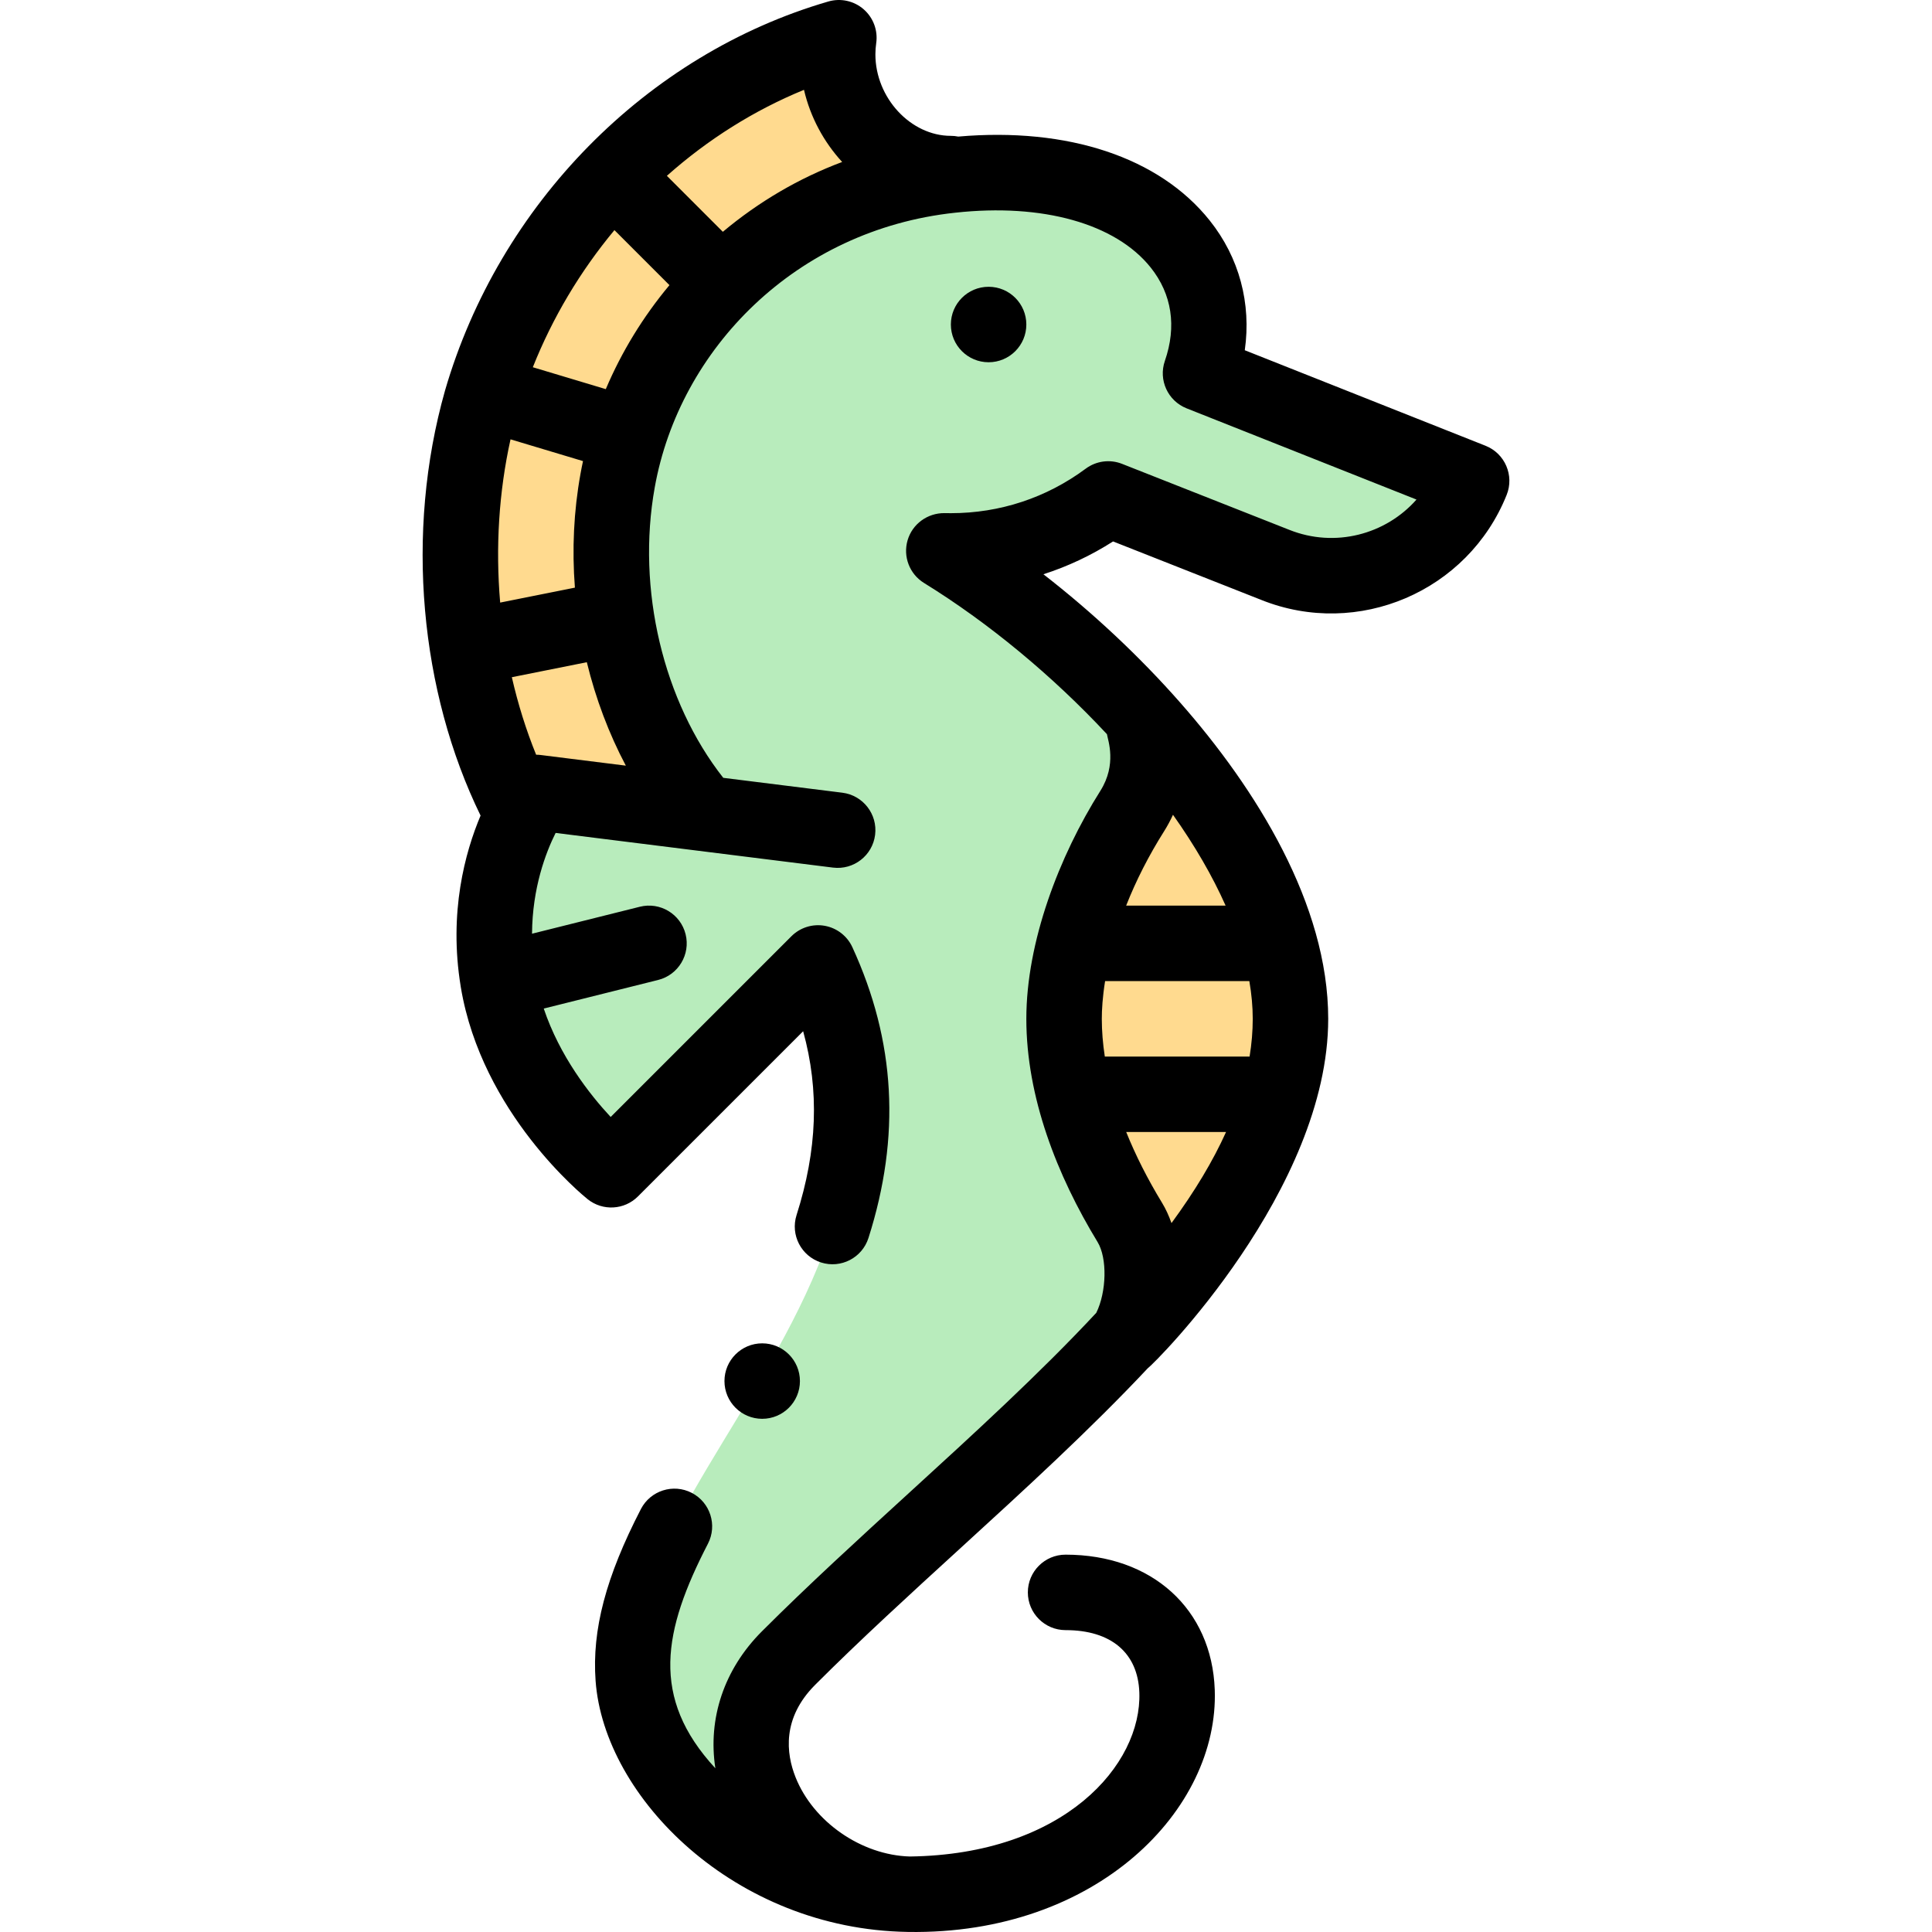 <svg id="Capa_1" enable-background="new 0 0 512.001 512.001" height="512" viewBox="0 0 512.001 512.001" width="512" xmlns="http://www.w3.org/2000/svg"><g><g><path d="m221.99 14.4c0-1.49.11-2.96.32-4.4-45.531 13.233-81.55 50.869-94.76 96.25-10.559 37.319-5.586 78.812 10.92 109.68l48.01-.37 65.51-169.56c-16.57 0-30-15.03-30-31.6z" fill="#ffda8f"/><path d="m305.29 192.84-2.07.15c2.04 7.17 1.13 15.13-3.15 21.92-12.837 20.348-18.08 40.722-18.08 55.09 0 18.804 7.6 37.824 17.42 53.95 4.73 7.76 4.26 21.36-.68 29.83 21.377-23.111 43.26-52.177 43.26-83.78 0-27.677-18.34-56.288-36.7-77.16z" fill="#ffda8f"/><path d="m131.99 260c-4.987-29.969 9.951-49.892 10-50l44.49 5.56c-18.923-21.765-28.628-55.878-22.81-88.17 7.247-40.505 41.273-75.909 88.36-80.96 49.51-5.45 76.58 22.28 66.12 52.49l71.85 28.51c-8.21 20.51-31.49 30.49-52.01 22.28l-44.3-17.48c-11.65 8.65-26.08 13.77-41.7 13.77-.62 0-1.25-.01-1.87-.02 18.76 11.57 38.69 28.12 55.17 46.86l-2.07.15c2.04 7.17 1.13 15.13-3.15 21.92-12.836 20.348-18.08 40.722-18.08 55.09 0 18.804 7.6 37.824 17.42 53.95 4.73 7.76 4.26 21.36-.68 29.83-26.73 28.9-61.25 57.12-89.75 85.62-24.5 24.51.28 61.71 31.88 62.59-19.32-.26-36.46-7.19-49.8-18.27-79.06-65.74 71.63-128.67 25.74-228.53l-54.81 54.81s-25-20-30-50z" fill="#b8ecbc"/></g><g><circle cx="261.99" cy="86" r="10"/><path d="m228.876 2.458c-2.566-2.234-6.093-3.01-9.357-2.061-48.201 14.008-87.259 53.78-101.591 103.13-10.681 37.75-6.567 79.845 9.429 112.612-4.105 9.724-8.475 25.641-5.268 45.26.002.017.027.179.037.244 5.565 33.391 32.474 55.251 33.617 56.165 3.979 3.183 9.715 2.866 13.318-.737l43.783-43.782c4.342 15.729 3.736 31.517-1.746 48.716-1.677 5.263 1.229 10.888 6.491 12.564 5.273 1.682 10.891-1.24 12.564-6.49 8.583-26.931 7.188-52.139-4.267-77.064-1.366-2.974-4.102-5.09-7.322-5.667-3.222-.577-6.521.458-8.835 2.771l-47.893 47.893c-5.611-6.028-13.5-16.114-17.736-28.732l30.315-7.579c5.358-1.339 8.616-6.769 7.276-12.127-1.339-5.358-6.772-8.619-12.126-7.275l-28.571 7.143c.076-12.153 3.651-21.517 6.252-26.707l73.503 9.188c5.479.684 10.478-3.202 11.164-8.682.685-5.48-3.202-10.479-8.682-11.164l-31.56-3.945c-15.891-20.203-23.023-49.974-18.156-76.982 6.555-36.628 37.383-68.258 79.61-72.78 23.156-2.553 42.527 2.883 51.823 14.529 5.622 7.045 6.92 15.603 3.754 24.749-1.751 5.056.788 10.593 5.761 12.566l60.923 24.174c-8.164 9.256-21.591 12.871-33.725 8.02l-44.3-17.479c-3.214-1.27-6.856-.789-9.631 1.272-10.398 7.719-22.756 11.799-35.74 11.799-.567 0-1.145-.01-1.713-.019-4.488-.028-8.493 2.875-9.756 7.195-1.262 4.321.518 8.952 4.35 11.315 17.071 10.528 34.082 24.617 48.481 40.075.264 1.639 2.682 7.993-1.74 15.008-10.95 17.357-19.622 40.059-19.622 60.425 0 20.749 8.132 41.501 18.882 59.155 2.607 4.276 2.384 13.232-.345 18.757-14.89 15.987-32.569 32.146-49.684 47.783-13.098 11.967-26.641 24.341-38.936 36.636-10.045 10.05-14.352 23.104-12.33 36.282-17.324-18.742-13.854-36.496-1.964-59.514 2.535-4.907.611-10.939-4.295-13.475-4.905-2.533-10.939-.61-13.474 4.295-9.286 17.978-12.989 32.015-12.006 45.515 2.256 31.012 36.981 65.792 82.598 66.545.049.001.097.006.145.007.033.001.065.001.097.001 49.99.781 82.369-32.422 81.245-64.16-.757-21.427-16.645-35.826-39.533-35.826-5.522 0-10 4.478-10 10s4.478 10 10 10c12.051 0 19.175 6.027 19.547 16.535.677 19.109-19.851 42.919-60.827 43.457-12.849-.37-25.579-9.195-30.276-20.995-2.508-6.299-3.638-15.667 5.217-24.525 11.974-11.975 25.348-24.194 38.282-36.012 17.032-15.561 34.613-31.631 49.823-47.842 2.178-1.586 47.834-47.418 47.834-92.618 0-30.363-19.132-60.961-39.19-83.764-10.8-12.281-23.244-23.928-36.285-34.051 6.466-2.078 12.657-4.991 18.458-8.699l39.303 15.508c25.603 10.244 54.762-2.249 65.009-27.849 2.056-5.137-.453-10.969-5.596-13.011l-63.807-25.318c1.761-12.395-1.451-24.555-9.303-34.393-13.346-16.722-37.525-24.754-66.63-22.229-.634-.125-1.289-.194-1.959-.194-10.654 0-20-10.093-20-21.6 0-.982.072-1.979.215-2.958.491-3.366-.764-6.75-3.329-8.984zm-93.582 113.972 19.21 5.766c-.245 1.14-.471 2.281-.675 3.421-1.775 9.853-2.261 19.946-1.473 30.115l-19.805 3.96c-1.262-14.66-.338-29.357 2.743-43.262zm7.935 83.647c-.384-.048-.767-.063-1.149-.067-2.646-6.515-4.811-13.418-6.437-20.543l19.87-3.974c2.362 9.689 5.855 18.948 10.339 27.412zm17.312-96.951-19.337-5.804c5.213-13.105 12.543-25.42 21.628-36.336l14.58 14.58c-6.977 8.35-12.681 17.67-16.871 27.56zm31.02-41.697-14.831-14.831c10.897-9.695 23.203-17.412 36.337-22.792 1.683 7.247 5.255 13.824 10.114 19.12-11.424 4.278-22.084 10.513-31.62 18.503zm118.896 262.703c-.683-1.921-1.505-3.74-2.506-5.382-3.848-6.32-7.011-12.589-9.497-18.76h26.463c-3.467 7.689-8.247 15.669-14.46 24.142zm21.533-54.132c0 3.279-.286 6.623-.836 10h-38.367c-.525-3.426-.797-6.771-.797-10 0-2.358.189-5.737.873-10h38.225c.594 3.436.902 6.782.902 10zm-23.461-49.757c.878-1.393 1.645-2.839 2.324-4.319 5.785 8.17 10.475 16.255 13.945 24.076h-26.355c2.621-6.654 5.989-13.263 10.086-19.757z"/><circle cx="201.99" cy="366" r="10"/></g></g></svg>